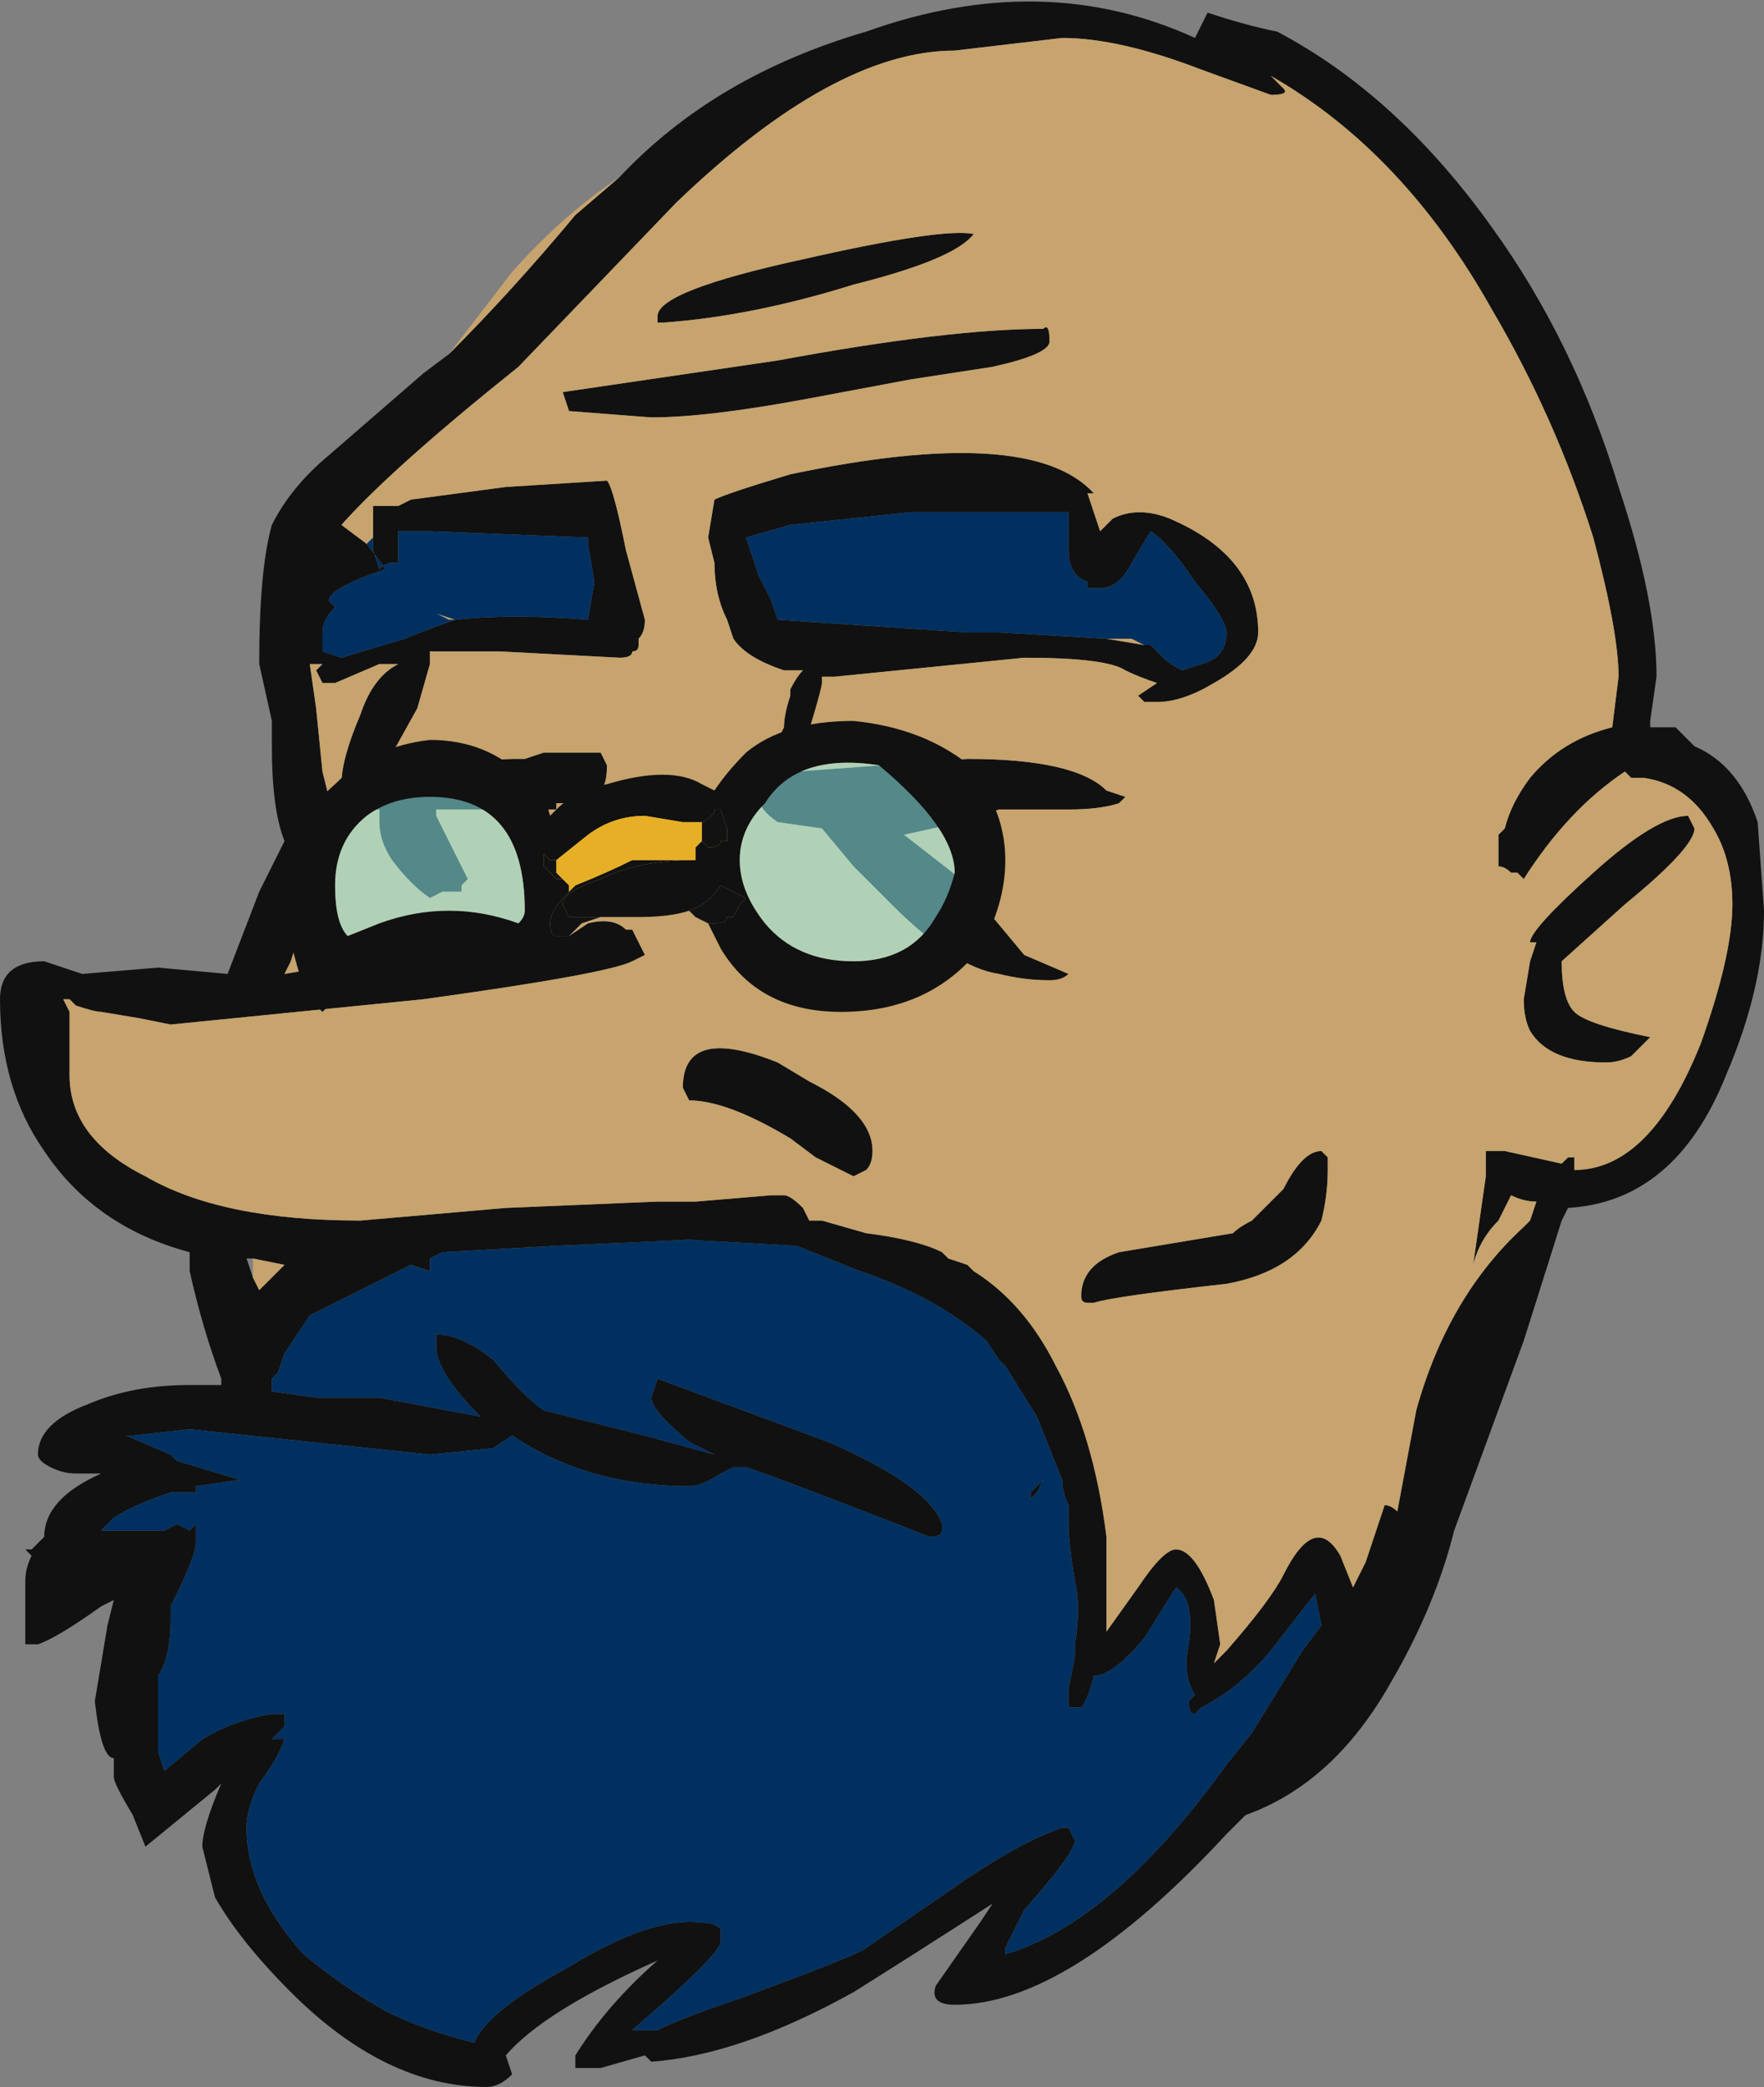 <?xml version="1.0" encoding="UTF-8" standalone="no"?>
<svg xmlns:ffdec="https://www.free-decompiler.com/flash" xmlns:xlink="http://www.w3.org/1999/xlink" ffdec:objectType="shape" height="16.5px" width="13.95px" xmlns="http://www.w3.org/2000/svg">
  <rect width="100%" height="100%" fill="#808080" stroke="none"/>
  <g transform="matrix(1.0, 0.0, 0.0, 1.0, 7.4, 15.65)">
    <path d="M4.3 -6.0 L4.35 -6.35 4.35 -6.55 4.5 -6.55 4.95 -6.45 5.0 -6.5 5.05 -6.5 5.05 -6.4 Q5.65 -6.4 6.05 -7.4 6.3 -8.1 6.3 -8.5 6.3 -8.85 6.15 -9.1 5.95 -9.45 5.6 -9.5 L5.5 -9.5 5.45 -9.55 Q5.0 -9.25 4.65 -8.7 L4.6 -8.75 4.55 -8.75 Q4.5 -8.8 4.45 -8.8 L4.45 -9.05 4.5 -9.1 Q4.55 -9.3 4.7 -9.5 4.95 -9.8 5.35 -9.9 L5.4 -10.3 Q5.4 -10.65 5.2 -11.4 4.9 -12.35 4.4 -13.2 3.7 -14.45 2.65 -15.05 L2.75 -14.95 Q2.8 -14.9 2.65 -14.9 L2.1 -15.1 Q1.45 -15.35 1.0 -15.35 L0.15 -15.25 Q-0.8 -15.25 -2.05 -14.05 L-3.3 -12.75 Q-4.3 -11.95 -4.7 -11.5 L-4.5 -11.35 -4.35 -11.15 Q-4.8 -11.0 -4.8 -10.9 L-4.75 -10.85 Q-4.85 -10.75 -4.85 -10.65 L-4.85 -10.5 -4.7 -10.45 -4.2 -10.6 Q-3.95 -10.7 -3.8 -10.75 -3.35 -10.8 -2.75 -10.75 L-2.7 -11.05 -2.75 -11.35 -2.75 -11.4 -4.0 -11.45 -4.25 -11.45 -4.25 -11.2 -4.3 -11.2 Q-4.35 -11.2 -4.4 -11.15 L-4.45 -11.3 -4.45 -11.4 -4.45 -11.65 -4.25 -11.65 -4.15 -11.7 -3.4 -11.8 -2.6 -11.85 Q-2.55 -11.8 -2.45 -11.3 L-2.3 -10.75 Q-2.3 -10.65 -2.35 -10.6 L-2.35 -10.55 Q-2.35 -10.5 -2.4 -10.5 -2.4 -10.45 -2.5 -10.45 L-3.45 -10.5 -4.0 -10.5 -4.0 -10.4 -4.1 -10.05 -4.35 -9.6 -3.35 -9.65 -3.25 -9.65 -3.1 -9.7 -2.65 -9.7 -2.6 -9.6 Q-2.6 -9.45 -2.65 -9.4 -2.7 -9.3 -2.8 -9.3 L-3.0 -9.3 -3.0 -9.25 -3.1 -9.25 -3.25 -9.3 -3.5 -9.25 -3.95 -9.25 -3.95 -9.2 -3.7 -8.7 -3.75 -8.65 -3.75 -8.6 -3.9 -8.6 -4.0 -8.55 Q-4.15 -8.65 -4.3 -8.85 -4.4 -9.0 -4.4 -9.15 L-4.4 -9.25 -4.5 -9.25 -4.6 -9.3 -4.65 -9.3 -4.7 -9.35 -4.7 -9.45 Q-4.7 -9.65 -4.55 -10.0 -4.45 -10.3 -4.25 -10.4 L-4.4 -10.4 -4.75 -10.25 -4.85 -10.25 -4.9 -10.35 -4.85 -10.4 -4.95 -10.4 -4.9 -10.05 -4.85 -9.55 -4.8 -9.35 -4.75 -9.25 -4.75 -9.2 -5.1 -8.05 -5.15 -7.95 -4.85 -8.0 -3.85 -8.05 -3.05 -8.15 -2.9 -8.25 -2.75 -8.35 Q-2.55 -8.4 -2.45 -8.3 L-2.4 -8.3 -2.3 -8.1 -2.4 -8.05 Q-2.6 -7.95 -4.05 -7.75 L-6.05 -7.55 -6.3 -7.6 -6.6 -7.65 Q-6.65 -7.65 -6.8 -7.7 L-6.85 -7.75 -6.9 -7.75 -6.85 -7.65 Q-6.85 -7.55 -6.85 -7.15 -6.85 -6.65 -6.25 -6.35 -5.65 -6.0 -4.55 -6.0 L-3.4 -6.1 -2.2 -6.15 -1.9 -6.15 -1.3 -6.2 -1.2 -6.2 Q-1.15 -6.2 -1.05 -6.1 L-1.0 -6.0 -0.9 -6.0 -0.55 -5.9 Q-0.15 -5.85 0.05 -5.75 L0.1 -5.7 0.25 -5.65 0.3 -5.6 Q0.7 -5.35 0.95 -4.85 1.25 -4.3 1.35 -3.5 L1.35 -2.75 1.6 -3.1 Q1.8 -3.4 1.9 -3.4 2.05 -3.4 2.2 -3.0 L2.25 -2.65 2.2 -2.5 2.3 -2.6 Q2.65 -3.0 2.75 -3.2 3.0 -3.7 3.2 -3.35 L3.3 -3.1 3.4 -3.3 3.55 -3.75 Q3.6 -3.75 3.65 -3.7 L3.8 -4.5 Q4.05 -5.4 4.65 -5.95 L4.7 -6.0 4.75 -6.15 Q4.65 -6.15 4.55 -6.2 L4.45 -6.0 4.3 -6.0 4.45 -6.0 Q4.3 -5.85 4.25 -5.65 L4.3 -6.0 M-4.4 -8.1 L-4.35 -8.1 Q-4.15 -8.2 -3.85 -8.2 L-4.2 -8.15 -4.4 -8.1 M2.5 -6.0 L2.75 -6.25 Q2.9 -6.55 3.05 -6.55 L3.1 -6.5 3.1 -6.4 Q3.1 -6.2 3.05 -6.0 2.85 -5.6 2.3 -5.5 1.4 -5.4 1.25 -5.35 L1.2 -5.35 Q1.15 -5.35 1.15 -5.4 1.15 -5.65 1.45 -5.75 L2.35 -5.9 Q2.4 -5.95 2.5 -6.0 M-2.5 -14.25 Q-1.75 -15.05 -0.55 -15.4 0.85 -15.9 2.05 -15.35 L2.15 -15.55 Q2.45 -15.45 2.7 -15.4 3.65 -14.9 4.4 -13.85 5.05 -12.95 5.4 -11.8 5.7 -10.9 5.7 -10.3 L5.65 -9.95 5.65 -9.9 5.85 -9.9 6.0 -9.75 Q6.35 -9.6 6.5 -9.15 L6.55 -8.45 Q6.55 -7.85 6.25 -7.15 5.85 -6.15 5.0 -6.1 L4.95 -6.0 4.65 -5.05 4.1 -3.55 Q3.95 -2.95 3.6 -2.35 3.15 -1.55 2.45 -1.3 L2.3 -1.15 Q1.05 0.2 0.15 0.2 -0.05 0.2 0.0 0.05 L0.35 -0.45 0.45 -0.6 Q-0.25 -0.15 -0.65 0.1 -1.55 0.6 -2.25 0.65 L-2.3 0.6 -2.65 0.7 -2.85 0.7 -2.85 0.6 Q-2.6 0.2 -2.2 -0.15 -3.1 0.25 -3.4 0.6 L-3.35 0.75 Q-3.45 0.85 -3.55 0.85 -4.35 0.85 -5.1 0.1 -5.5 -0.3 -5.7 -0.65 L-5.8 -1.05 Q-5.8 -1.2 -5.65 -1.55 L-5.7 -1.5 -6.25 -1.05 -6.35 -1.3 Q-6.5 -1.55 -6.5 -1.6 L-6.5 -1.75 Q-6.6 -1.75 -6.65 -2.2 L-6.55 -2.8 -6.5 -3.0 -6.6 -2.95 Q-6.95 -2.7 -7.1 -2.65 L-7.2 -2.65 -7.2 -3.15 Q-7.2 -3.25 -7.15 -3.35 L-7.2 -3.4 -7.15 -3.4 -7.05 -3.5 Q-7.05 -3.8 -6.6 -4.0 L-6.8 -4.0 Q-6.9 -4.0 -7.0 -4.05 -7.1 -4.1 -7.1 -4.15 -7.1 -4.4 -6.7 -4.55 -6.35 -4.7 -5.9 -4.7 L-5.65 -4.7 -5.65 -4.75 Q-5.8 -5.15 -5.9 -5.6 L-5.9 -5.75 Q-6.65 -5.95 -7.05 -6.55 -7.4 -7.05 -7.4 -7.75 -7.4 -8.05 -7.05 -8.05 L-6.75 -7.95 -6.15 -8.0 -5.6 -7.95 -5.35 -8.6 -5.15 -9.0 Q-5.25 -9.25 -5.25 -9.75 L-5.25 -9.95 -5.35 -10.4 Q-5.35 -11.15 -5.25 -11.5 -5.1 -11.8 -4.8 -12.05 L-4.05 -12.7 -3.85 -12.85 Q-3.35 -13.35 -2.85 -13.95 L-2.5 -14.25 M-0.9 -6.0 L-0.9 -6.0 M6.0 -9.1 Q6.0 -8.95 5.45 -8.5 L4.95 -8.05 Q4.95 -7.75 5.05 -7.65 5.15 -7.55 5.65 -7.45 L5.5 -7.3 Q5.4 -7.25 5.3 -7.25 4.85 -7.25 4.7 -7.5 4.65 -7.6 4.65 -7.75 L4.7 -8.05 4.75 -8.2 4.7 -8.2 Q4.7 -8.3 5.2 -8.75 5.7 -9.2 5.95 -9.2 L6.0 -9.1 M0.9 -12.95 Q0.9 -12.85 0.45 -12.75 L-0.2 -12.65 -1.0 -12.5 Q-1.8 -12.35 -2.25 -12.35 L-2.9 -12.4 -2.95 -12.55 -1.25 -12.8 Q0.1 -13.05 0.85 -13.05 0.9 -13.1 0.9 -12.95 M1.25 -11.6 L1.3 -11.45 1.4 -11.55 Q1.6 -11.65 1.85 -11.55 2.55 -11.25 2.55 -10.65 2.55 -10.45 2.2 -10.25 1.95 -10.1 1.75 -10.1 L1.65 -10.1 1.6 -10.15 1.75 -10.25 Q1.6 -10.3 1.5 -10.35 1.35 -10.45 0.7 -10.45 L-0.8 -10.3 -0.9 -10.3 -0.9 -10.25 Q-0.9 -10.2 -1.1 -9.55 L0.25 -9.65 Q1.1 -9.65 1.35 -9.4 L1.5 -9.35 1.45 -9.3 Q1.3 -9.25 1.05 -9.25 L0.5 -9.25 0.2 -9.15 -0.25 -9.05 0.2 -8.7 0.7 -8.1 1.05 -7.95 Q1.0 -7.9 0.9 -7.9 0.7 -7.9 0.5 -7.95 0.15 -8.0 -0.35 -8.5 L-0.65 -8.8 -0.9 -9.1 -1.25 -9.15 Q-1.4 -9.25 -1.4 -9.35 L-1.45 -9.35 Q-1.45 -9.45 -1.25 -9.8 L-1.2 -9.9 Q-1.2 -10.0 -1.15 -10.15 L-1.15 -10.2 Q-1.1 -10.3 -1.05 -10.35 L-1.2 -10.35 Q-1.5 -10.45 -1.6 -10.6 L-1.65 -10.75 Q-1.75 -10.95 -1.75 -11.2 L-1.8 -11.4 -1.75 -11.7 Q-1.65 -11.75 -1.15 -11.9 0.75 -12.3 1.25 -11.75 L1.2 -11.75 1.25 -11.6 M1.65 -10.55 L1.7 -10.55 1.8 -10.45 Q1.85 -10.4 1.95 -10.35 L2.1 -10.4 Q2.3 -10.45 2.3 -10.65 2.3 -10.75 2.05 -11.05 1.85 -11.35 1.7 -11.45 L1.55 -11.2 Q1.45 -11.0 1.3 -11.0 L1.2 -11.0 1.2 -11.05 Q1.05 -11.1 1.05 -11.3 L1.05 -11.6 -0.2 -11.6 -1.15 -11.5 -1.5 -11.4 -1.4 -11.1 -1.3 -10.9 -1.25 -10.75 0.25 -10.65 0.5 -10.65 1.35 -10.6 1.65 -10.55 M0.4 -5.05 Q0.0 -5.4 -0.6 -5.6 L-1.1 -5.8 -2.0 -5.85 -1.9 -5.85 -3.0 -5.8 -3.9 -5.75 -4.0 -5.7 -4.0 -5.6 -4.15 -5.65 -4.95 -5.25 -5.15 -4.95 -5.2 -4.8 -5.25 -4.75 -5.25 -4.65 -4.9 -4.6 -4.4 -4.6 -3.6 -4.45 Q-3.95 -4.8 -3.95 -5.0 L-3.95 -5.1 Q-3.75 -5.1 -3.5 -4.9 -3.25 -4.6 -3.1 -4.5 L-2.3 -4.3 -1.75 -4.15 -1.95 -4.25 Q-2.25 -4.5 -2.25 -4.6 L-2.2 -4.75 -0.85 -4.25 Q-0.05 -3.9 0.05 -3.6 L0.05 -3.55 Q0.05 -3.5 -0.05 -3.5 -1.2 -3.95 -1.5 -4.05 L-1.6 -4.05 -1.7 -4.0 Q-1.85 -3.9 -1.95 -3.9 -2.75 -3.9 -3.35 -4.3 L-3.5 -4.2 -4.0 -4.15 -5.9 -4.35 -6.35 -4.3 -6.4 -4.3 -6.05 -4.15 -6.0 -4.1 -5.5 -3.95 -5.85 -3.9 -5.85 -3.85 -6.05 -3.85 Q-6.35 -3.75 -6.5 -3.65 L-6.6 -3.55 -6.1 -3.55 -6.0 -3.6 -5.9 -3.55 -5.85 -3.6 -5.85 -3.45 Q-5.85 -3.35 -6.05 -2.95 L-6.05 -2.85 Q-6.05 -2.55 -6.15 -2.4 L-6.15 -1.8 -6.1 -1.65 -5.8 -1.9 Q-5.55 -2.05 -5.25 -2.1 L-5.15 -2.1 -5.15 -2.0 -5.25 -1.9 -5.15 -1.9 Q-5.2 -1.75 -5.35 -1.55 -5.45 -1.35 -5.45 -1.2 -5.45 -0.7 -5.0 -0.2 -4.7 0.05 -4.35 0.25 -4.05 0.4 -3.65 0.5 -3.55 0.25 -2.9 -0.1 -2.25 -0.5 -1.85 -0.45 -1.75 -0.45 -1.7 -0.4 L-1.7 -0.3 Q-1.7 -0.2 -2.4 0.4 L-2.2 0.4 Q-2.0 0.3 -1.55 0.15 -0.6 -0.2 -0.55 -0.25 L0.25 -0.8 Q0.7 -1.1 1.0 -1.2 L1.05 -1.2 1.1 -1.1 Q1.1 -1.0 0.7 -0.55 L0.55 -0.25 0.55 -0.2 Q1.4 -0.45 2.3 -1.7 L2.5 -1.95 2.9 -2.6 3.05 -2.8 3.0 -3.05 2.65 -2.6 Q2.4 -2.3 2.1 -2.15 L2.05 -2.1 Q2.0 -2.1 2.0 -2.2 L2.05 -2.25 Q1.95 -2.4 2.0 -2.65 2.05 -3.0 1.9 -3.1 L1.65 -2.7 Q1.4 -2.4 1.25 -2.4 1.2 -2.2 1.15 -2.15 L1.05 -2.15 Q1.05 -2.2 1.05 -2.3 L1.1 -2.55 1.1 -2.65 Q1.15 -2.95 1.1 -3.15 1.05 -3.45 1.05 -3.6 L1.05 -3.75 Q1.0 -3.85 1.0 -3.95 L0.8 -4.45 0.55 -4.85 0.5 -4.9 0.4 -5.05 M0.75 -3.85 L0.85 -3.95 0.8 -3.85 0.75 -3.8 0.75 -3.85 M-2.2 -13.1 L-2.2 -13.15 Q-2.2 -13.35 -1.05 -13.6 0.05 -13.85 0.3 -13.8 0.15 -13.6 -0.65 -13.4 -1.45 -13.15 -2.15 -13.1 L-2.2 -13.1 M-1.0 -7.1 Q-0.5 -6.85 -0.5 -6.55 -0.5 -6.45 -0.55 -6.4 L-0.65 -6.35 -0.95 -6.5 -1.15 -6.65 Q-1.65 -6.95 -1.95 -6.95 L-2.0 -7.05 Q-2.0 -7.55 -1.25 -7.25 L-1.0 -7.1 M-5.4 -5.7 L-5.45 -5.7 -5.4 -5.55 -5.35 -5.45 -5.15 -5.65 -5.4 -5.7" fill="#111111" fill-rule="evenodd" stroke="none"/>
    <path d="M-4.5 -11.35 L-4.7 -11.5 Q-4.3 -11.95 -3.3 -12.75 L-2.05 -14.05 Q-0.8 -15.25 0.15 -15.25 L1.0 -15.35 Q1.45 -15.35 2.1 -15.1 L2.65 -14.9 Q2.8 -14.9 2.75 -14.95 L2.65 -15.05 Q3.7 -14.45 4.4 -13.2 4.9 -12.35 5.2 -11.4 5.4 -10.65 5.4 -10.3 L5.35 -9.9 Q4.95 -9.8 4.7 -9.5 4.55 -9.3 4.5 -9.1 L4.45 -9.05 4.45 -8.8 Q4.5 -8.8 4.55 -8.75 L4.6 -8.75 4.65 -8.7 Q5.0 -9.25 5.45 -9.55 L5.5 -9.5 5.6 -9.5 Q5.95 -9.45 6.15 -9.1 6.3 -8.85 6.3 -8.5 6.3 -8.1 6.05 -7.4 5.65 -6.4 5.05 -6.4 L5.05 -6.5 5.0 -6.5 4.95 -6.45 4.5 -6.55 4.35 -6.55 4.35 -6.35 4.3 -6.0 3.05 -6.0 Q3.1 -6.2 3.1 -6.4 L3.1 -6.5 3.05 -6.55 Q2.9 -6.55 2.75 -6.25 L2.5 -6.0 -0.9 -6.0 -1.0 -6.0 -1.05 -6.1 Q-1.15 -6.2 -1.2 -6.2 L-1.3 -6.2 -1.9 -6.15 -2.2 -6.15 -3.4 -6.1 -4.55 -6.0 Q-5.65 -6.0 -6.25 -6.35 -6.85 -6.65 -6.85 -7.15 -6.85 -7.55 -6.85 -7.65 L-6.9 -7.75 -6.85 -7.75 -6.8 -7.7 Q-6.65 -7.65 -6.6 -7.65 L-6.3 -7.6 -6.05 -7.55 -4.05 -7.75 Q-2.6 -7.95 -2.4 -8.05 L-2.3 -8.1 -2.4 -8.3 -2.45 -8.3 Q-2.55 -8.4 -2.75 -8.35 L-2.9 -8.25 -3.85 -8.2 Q-4.15 -8.2 -4.35 -8.1 L-4.4 -8.1 -4.85 -8.0 -5.15 -7.95 -5.1 -8.05 -4.75 -9.2 -4.75 -9.25 -4.8 -9.35 -4.85 -9.55 -4.9 -10.05 -4.95 -10.4 -4.85 -10.4 -4.9 -10.35 -4.85 -10.25 -4.75 -10.25 -4.4 -10.4 -4.25 -10.4 Q-4.45 -10.3 -4.55 -10.0 -4.7 -9.65 -4.7 -9.45 L-4.7 -9.35 -4.65 -9.3 -4.6 -9.3 -4.5 -9.25 -4.4 -9.25 -4.4 -9.15 Q-4.4 -9.0 -4.3 -8.85 -4.15 -8.65 -4.0 -8.55 L-3.9 -8.6 -3.75 -8.6 -3.75 -8.65 -3.7 -8.7 -3.95 -9.2 -3.95 -9.25 -3.5 -9.25 -3.25 -9.3 -3.1 -9.25 -3.0 -9.25 -3.0 -9.3 -2.8 -9.3 Q-2.7 -9.3 -2.65 -9.4 -2.6 -9.45 -2.6 -9.6 L-2.65 -9.7 -3.1 -9.7 -3.25 -9.65 -3.35 -9.65 -4.35 -9.6 -4.1 -10.05 -4.0 -10.4 -4.0 -10.5 -3.45 -10.5 -2.5 -10.45 Q-2.4 -10.45 -2.4 -10.5 -2.35 -10.5 -2.35 -10.55 L-2.35 -10.6 Q-2.3 -10.65 -2.3 -10.75 L-2.45 -11.3 Q-2.55 -11.8 -2.6 -11.85 L-3.4 -11.8 -4.15 -11.7 -4.25 -11.65 -4.45 -11.65 -4.45 -11.4 -4.5 -11.35 M4.45 -6.0 L4.55 -6.2 Q4.65 -6.15 4.75 -6.15 L4.7 -6.0 4.65 -5.95 Q4.05 -5.4 3.8 -4.5 L3.65 -3.7 Q3.6 -3.75 3.55 -3.75 L3.4 -3.3 3.3 -3.1 3.2 -3.35 Q3.0 -3.7 2.75 -3.2 2.65 -3.0 2.3 -2.6 L2.2 -2.5 2.25 -2.65 2.2 -3.0 Q2.05 -3.4 1.9 -3.4 1.8 -3.4 1.6 -3.1 L1.35 -2.75 1.35 -3.5 Q1.25 -4.3 0.95 -4.85 0.7 -5.35 0.3 -5.6 L0.25 -5.65 0.1 -5.7 0.05 -5.75 Q-0.15 -5.85 -0.55 -5.9 L-0.9 -6.0 2.5 -6.0 Q2.4 -5.95 2.35 -5.9 L1.45 -5.75 Q1.15 -5.65 1.15 -5.4 1.15 -5.35 1.2 -5.35 L1.25 -5.35 Q1.4 -5.4 2.3 -5.5 2.85 -5.6 3.05 -6.0 L4.3 -6.0 4.25 -5.65 Q4.3 -5.85 4.45 -6.0 L4.45 -6.0 M-2.5 -14.25 L-2.85 -13.95 Q-3.35 -13.35 -3.85 -12.85 L-3.35 -13.5 Q-2.95 -13.95 -2.5 -14.25 M1.25 -11.6 L1.2 -11.75 1.25 -11.75 Q0.75 -12.3 -1.15 -11.9 -1.65 -11.75 -1.75 -11.7 L-1.8 -11.4 -1.75 -11.2 Q-1.75 -10.95 -1.65 -10.75 L-1.6 -10.6 Q-1.5 -10.45 -1.2 -10.35 L-1.05 -10.35 Q-1.1 -10.3 -1.15 -10.2 L-1.15 -10.15 Q-1.2 -10.0 -1.2 -9.9 L-1.25 -9.8 Q-1.45 -9.45 -1.45 -9.35 L-1.4 -9.35 Q-1.4 -9.25 -1.25 -9.15 L-0.9 -9.1 -0.65 -8.8 -0.35 -8.5 Q0.15 -8.0 0.5 -7.95 0.7 -7.9 0.9 -7.9 1.0 -7.9 1.05 -7.95 L0.7 -8.1 0.2 -8.7 -0.25 -9.05 0.2 -9.15 0.5 -9.25 1.05 -9.25 Q1.3 -9.25 1.45 -9.3 L1.5 -9.35 1.35 -9.4 Q1.1 -9.65 0.25 -9.65 L-1.1 -9.55 Q-0.9 -10.2 -0.9 -10.25 L-0.9 -10.3 -0.8 -10.3 0.7 -10.45 Q1.35 -10.45 1.5 -10.35 1.6 -10.3 1.75 -10.25 L1.6 -10.15 1.65 -10.1 1.75 -10.1 Q1.95 -10.1 2.2 -10.25 2.55 -10.45 2.55 -10.65 2.55 -11.25 1.85 -11.55 1.6 -11.65 1.4 -11.55 L1.3 -11.45 1.25 -11.6 M0.9 -12.95 Q0.9 -13.1 0.85 -13.05 0.1 -13.05 -1.25 -12.8 L-2.95 -12.55 -2.9 -12.4 -2.25 -12.35 Q-1.8 -12.35 -1.0 -12.5 L-0.2 -12.65 0.45 -12.75 Q0.9 -12.85 0.9 -12.95 M6.0 -9.1 L5.95 -9.2 Q5.7 -9.2 5.2 -8.75 4.7 -8.3 4.7 -8.2 L4.75 -8.2 4.7 -8.05 4.65 -7.75 Q4.65 -7.6 4.7 -7.5 4.85 -7.25 5.3 -7.25 5.4 -7.25 5.5 -7.3 L5.65 -7.45 Q5.15 -7.55 5.05 -7.65 4.95 -7.75 4.95 -8.05 L5.45 -8.5 Q6.0 -8.95 6.0 -9.1 M1.35 -10.6 L1.55 -10.6 1.65 -10.55 1.35 -10.6 M-2.2 -13.1 L-2.15 -13.1 Q-1.45 -13.15 -0.65 -13.4 0.15 -13.6 0.3 -13.8 0.05 -13.85 -1.05 -13.6 -2.2 -13.35 -2.2 -13.15 L-2.2 -13.1 M-3.95 -10.8 L-3.8 -10.75 -3.85 -10.75 -3.95 -10.8 M-1.0 -7.1 L-1.25 -7.25 Q-2.0 -7.55 -2.0 -7.05 L-1.95 -6.95 Q-1.65 -6.95 -1.15 -6.65 L-0.95 -6.5 -0.65 -6.35 -0.55 -6.4 Q-0.5 -6.45 -0.5 -6.55 -0.5 -6.85 -1.0 -7.1 M-5.4 -5.55 L-5.4 -5.7 -5.15 -5.65 -5.35 -5.45 -5.4 -5.55" fill="#c7a36d" fill-rule="evenodd" stroke="none"/>
    <path d="M-4.5 -11.35 L-4.45 -11.4 -4.45 -11.3 -4.4 -11.15 Q-4.35 -11.2 -4.3 -11.2 L-4.25 -11.2 -4.25 -11.45 -4.0 -11.45 -2.75 -11.4 -2.75 -11.35 -2.7 -11.05 -2.75 -10.75 Q-3.35 -10.8 -3.8 -10.75 -3.95 -10.7 -4.2 -10.6 L-4.7 -10.45 -4.85 -10.5 -4.85 -10.65 Q-4.85 -10.75 -4.75 -10.85 L-4.8 -10.9 Q-4.8 -11.0 -4.35 -11.15 L-4.5 -11.35 M1.35 -10.6 L0.5 -10.65 0.25 -10.65 -1.25 -10.75 -1.3 -10.9 -1.4 -11.1 -1.5 -11.4 -1.15 -11.5 -0.2 -11.6 1.05 -11.6 1.05 -11.3 Q1.05 -11.1 1.2 -11.05 L1.2 -11.0 1.3 -11.0 Q1.45 -11.0 1.55 -11.2 L1.7 -11.45 Q1.85 -11.35 2.05 -11.05 2.3 -10.75 2.3 -10.65 2.3 -10.45 2.1 -10.4 L1.95 -10.35 Q1.85 -10.4 1.8 -10.45 L1.7 -10.55 1.65 -10.55 1.55 -10.6 1.35 -10.6 M0.75 -3.85 L0.75 -3.8 0.8 -3.85 0.85 -3.95 0.75 -3.85 M0.4 -5.05 L0.5 -4.9 0.55 -4.85 0.8 -4.45 1.0 -3.95 Q1.0 -3.85 1.05 -3.75 L1.05 -3.6 Q1.05 -3.45 1.1 -3.15 1.15 -2.95 1.1 -2.65 L1.1 -2.55 1.05 -2.3 Q1.05 -2.2 1.05 -2.15 L1.15 -2.15 Q1.2 -2.2 1.25 -2.4 1.4 -2.4 1.65 -2.7 L1.9 -3.1 Q2.05 -3.0 2.0 -2.65 1.95 -2.4 2.05 -2.25 L2.0 -2.2 Q2.0 -2.1 2.05 -2.1 L2.1 -2.15 Q2.4 -2.3 2.65 -2.6 L3.0 -3.05 3.05 -2.8 2.9 -2.6 2.5 -1.95 2.3 -1.7 Q1.4 -0.45 0.55 -0.2 L0.55 -0.25 0.7 -0.55 Q1.1 -1.0 1.1 -1.1 L1.05 -1.2 1.0 -1.2 Q0.7 -1.1 0.25 -0.8 L-0.55 -0.25 Q-0.6 -0.2 -1.55 0.15 -2.0 0.3 -2.2 0.4 L-2.4 0.4 Q-1.7 -0.2 -1.7 -0.3 L-1.7 -0.4 Q-1.75 -0.45 -1.85 -0.45 -2.25 -0.5 -2.9 -0.1 -3.55 0.25 -3.65 0.5 -4.05 0.4 -4.35 0.25 -4.7 0.05 -5.0 -0.2 -5.45 -0.7 -5.45 -1.2 -5.45 -1.35 -5.35 -1.55 -5.2 -1.75 -5.15 -1.9 L-5.25 -1.9 -5.15 -2.0 -5.15 -2.1 -5.25 -2.1 Q-5.55 -2.05 -5.8 -1.9 L-6.1 -1.65 -6.15 -1.8 -6.15 -2.4 Q-6.05 -2.55 -6.05 -2.85 L-6.05 -2.95 Q-5.85 -3.35 -5.85 -3.45 L-5.85 -3.6 -5.9 -3.55 -6.0 -3.6 -6.1 -3.55 -6.6 -3.55 -6.5 -3.65 Q-6.35 -3.75 -6.05 -3.85 L-5.85 -3.85 -5.85 -3.9 -5.5 -3.95 -6.0 -4.1 -6.05 -4.15 -6.4 -4.3 -6.35 -4.3 -5.9 -4.35 -4.0 -4.15 -3.5 -4.2 -3.35 -4.3 Q-2.75 -3.9 -1.95 -3.9 -1.85 -3.9 -1.7 -4.0 L-1.6 -4.05 -1.5 -4.05 Q-1.2 -3.95 -0.05 -3.5 0.05 -3.5 0.05 -3.55 L0.05 -3.6 Q-0.05 -3.9 -0.85 -4.25 L-2.2 -4.75 -2.25 -4.6 Q-2.25 -4.5 -1.95 -4.25 L-1.75 -4.15 -2.3 -4.3 -3.1 -4.5 Q-3.25 -4.6 -3.5 -4.9 -3.75 -5.1 -3.95 -5.1 L-3.95 -5.0 Q-3.95 -4.8 -3.6 -4.45 L-4.4 -4.6 -4.9 -4.6 -5.25 -4.65 -5.25 -4.75 -5.2 -4.8 -5.15 -4.95 -4.95 -5.25 -4.15 -5.65 -4.0 -5.6 -4.0 -5.7 -3.9 -5.75 -3.0 -5.8 -1.9 -5.85 -2.0 -5.85 -1.1 -5.8 -0.6 -5.6 Q0.0 -5.4 0.4 -5.05 M-3.95 -10.8 L-3.85 -10.75 -3.8 -10.75 -3.95 -10.8" fill="#003060" fill-rule="evenodd" stroke="none"/>
    <path d="M-2.9 -8.25 L-2.95 -8.1 Q-3.0 -8.0 -3.25 -8.0 L-3.45 -7.95 -3.75 -7.95 -4.25 -7.9 -4.55 -7.8 -4.6 -7.8 Q-4.65 -7.7 -4.75 -7.7 L-4.8 -7.7 -4.85 -7.65 -4.9 -7.7 -4.95 -7.7 -5.0 -7.85 Q-5.05 -8.0 -5.1 -8.2 L-5.1 -8.7 Q-5.1 -9.15 -4.75 -9.45 -4.45 -9.75 -4.0 -9.8 -3.55 -9.8 -3.25 -9.5 -3.1 -9.4 -3.05 -9.2 L-3.0 -9.25 Q-2.85 -9.4 -2.6 -9.45 -2.1 -9.6 -1.85 -9.45 L-1.75 -9.4 Q-1.65 -9.55 -1.5 -9.7 -1.2 -9.95 -0.65 -9.95 -0.15 -9.9 0.2 -9.65 0.55 -9.3 0.55 -8.85 0.55 -8.5 0.35 -8.15 -0.05 -7.65 -0.75 -7.65 -1.4 -7.65 -1.7 -8.15 L-1.8 -8.35 -1.75 -8.35 Q-1.65 -8.35 -1.65 -8.4 L-1.6 -8.4 -1.55 -8.5 -1.5 -8.55 -1.7 -8.65 Q-1.8 -8.5 -1.95 -8.45 -2.1 -8.4 -2.35 -8.4 L-2.65 -8.4 -2.9 -8.4 -2.95 -8.5 Q-2.95 -8.6 -2.65 -8.7 -2.35 -8.85 -1.9 -8.85 L-1.9 -8.95 -1.85 -9.0 -1.8 -8.95 Q-1.7 -8.95 -1.7 -9.0 L-1.65 -9.0 -1.65 -9.1 -1.7 -9.25 -1.75 -9.25 Q-1.75 -9.2 -1.85 -9.15 L-2.0 -9.15 -2.3 -9.2 Q-2.55 -9.2 -2.75 -9.05 L-3.0 -8.85 -3.05 -8.85 -3.1 -8.9 -3.1 -8.8 -3.0 -8.7 -2.95 -8.7 -2.9 -8.65 -2.9 -8.6 Q-3.05 -8.45 -3.05 -8.35 -3.05 -8.25 -3.0 -8.25 L-2.9 -8.25 M-4.4 -8.35 Q-3.85 -8.55 -3.3 -8.35 -3.25 -8.4 -3.25 -8.45 -3.25 -9.35 -4.0 -9.35 -4.3 -9.35 -4.5 -9.2 -4.75 -9.0 -4.75 -8.65 -4.75 -8.35 -4.65 -8.25 L-4.4 -8.35 M-1.35 -9.3 Q-1.55 -9.1 -1.55 -8.85 -1.55 -8.6 -1.35 -8.35 -1.1 -8.05 -0.65 -8.05 -0.2 -8.05 0.0 -8.4 0.1 -8.55 0.15 -8.75 0.15 -9.1 -0.45 -9.6 -1.1 -9.7 -1.35 -9.3" fill="#111111" fill-rule="evenodd" stroke="none"/>
    <path d="M-4.4 -8.35 L-4.65 -8.25 Q-4.75 -8.35 -4.75 -8.65 -4.75 -9.0 -4.5 -9.2 -4.3 -9.35 -4.0 -9.35 -3.25 -9.35 -3.25 -8.45 -3.25 -8.4 -3.3 -8.35 -3.85 -8.55 -4.4 -8.35 M-1.35 -9.3 Q-1.1 -9.7 -0.45 -9.6 0.15 -9.1 0.15 -8.75 0.1 -8.55 0.0 -8.4 -0.2 -8.05 -0.65 -8.05 -1.1 -8.05 -1.35 -8.35 -1.55 -8.6 -1.55 -8.85 -1.55 -9.1 -1.35 -9.3" fill="#99ffff" fill-opacity="0.502" fill-rule="evenodd" stroke="none"/>
    <path d="M-1.8 -8.35 L-1.9 -8.4 -1.95 -8.45 Q-1.8 -8.5 -1.7 -8.65 L-1.5 -8.55 -1.55 -8.5 -1.6 -8.4 -1.65 -8.4 Q-1.65 -8.35 -1.75 -8.35 L-1.8 -8.35 M-2.65 -8.4 L-2.8 -8.35 -2.9 -8.25 -3.0 -8.25 Q-3.05 -8.25 -3.05 -8.35 -3.05 -8.45 -2.9 -8.6 L-2.85 -8.65 Q-2.6 -8.75 -2.4 -8.85 L-1.9 -8.85 Q-2.35 -8.85 -2.65 -8.7 -2.95 -8.6 -2.95 -8.5 L-2.9 -8.4 -2.65 -8.4 M-2.95 -8.7 L-3.0 -8.7 -3.1 -8.8 -3.1 -8.9 -3.05 -8.85 -3.0 -8.85 -3.0 -8.75 -2.95 -8.7 M-1.85 -9.15 Q-1.75 -9.2 -1.75 -9.25 L-1.7 -9.25 -1.65 -9.1 -1.65 -9.0 -1.7 -9.0 Q-1.7 -8.95 -1.8 -8.95 L-1.85 -9.0 -1.85 -9.15" fill="#121212" fill-rule="evenodd" stroke="none"/>
    <path d="M-2.9 -8.6 L-2.9 -8.65 -2.95 -8.7 -3.0 -8.75 -3.0 -8.85 -2.75 -9.05 Q-2.55 -9.2 -2.3 -9.2 L-2.0 -9.15 -1.85 -9.15 -1.85 -9.0 -1.9 -8.95 -1.9 -8.85 -2.4 -8.85 Q-2.6 -8.75 -2.85 -8.65 L-2.9 -8.6" fill="#e6af26" fill-rule="evenodd" stroke="none"/>
  </g>
</svg>
